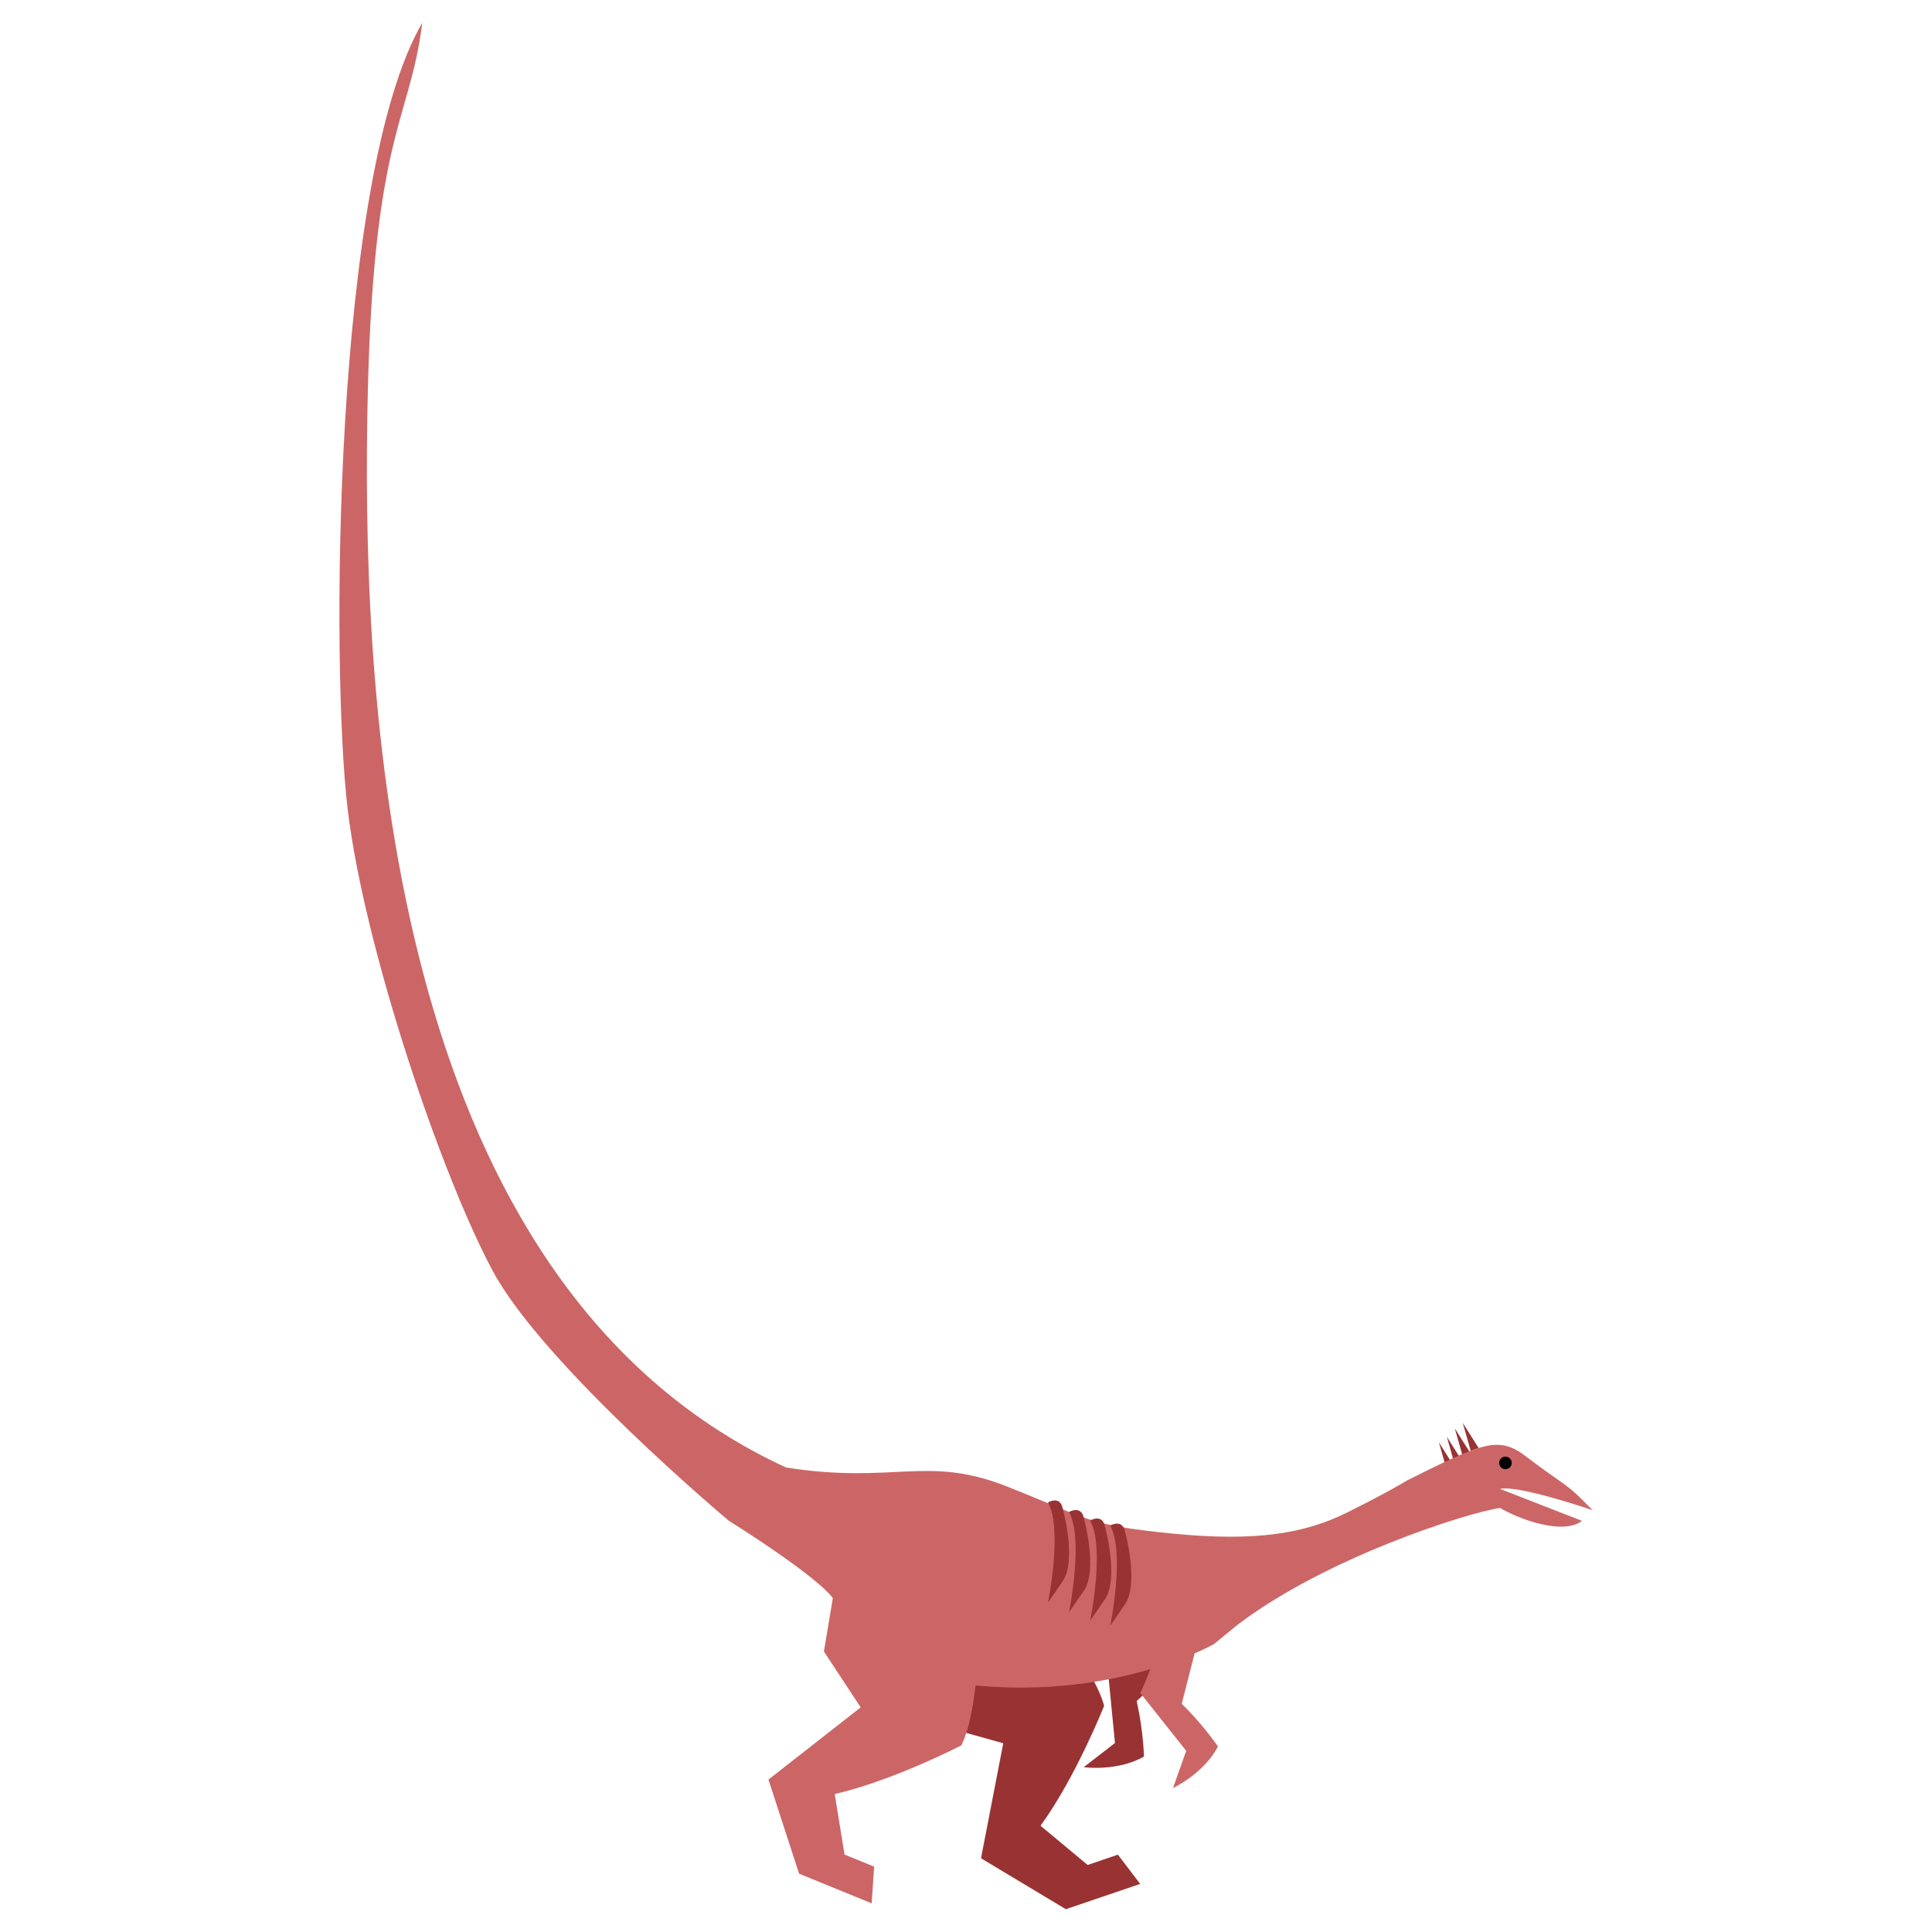 <svg xmlns="http://www.w3.org/2000/svg" viewBox="0 0 600 600"><defs><style>.cls-1{fill:#933;}.cls-2{fill:#c66;}</style></defs><title>aAlvarezsaurus</title><g id="Layer_17" data-name="Layer 17"><path class="cls-1" d="M324.16,499.92s15.81,18.46,18.73,29.85c0,0-8.7,22-19.74,37.23l14.63,12.18,9.4-3.2,6.91,9.09L331,592.92,304.66,577.1l6.91-35.71-20-5.59-15-24.45Z"/><path class="cls-1" d="M361.38,505.32s-11,9.5-17.35,13.09l2.23,22.9-9.7,7.5s10.4,1.45,18.72-3.3A98.93,98.93,0,0,0,353,528.28l13.12-12.19Z"/><polygon class="cls-1" points="459.2 449.69 454.26 441.87 456.73 450.54 459.2 449.69"/><polyline class="cls-1" points="456.73 451.42 451.79 443.59 454.26 452.26"/><polyline class="cls-1" points="454.26 454.03 449.33 446.2 451.79 454.87"/><polyline class="cls-1" points="451.79 455.75 446.86 447.93 449.33 456.59"/><path class="cls-2" d="M437.08,459.71c23.79-11.89,28.42-13.87,37-7.27S486.64,461,490.6,465l4,4s-23.13-7.93-28.74-6.6l25.44,9.91c-5.95,4.62-19.83-.66-25.44-4-9.59,1.32-53.86,15.2-81.61,36.35L377,510.59s-27.75,15.86-69.38,13.22S262.64,504,259.33,497.38s-33-25.11-33-25.11S168.81,424.1,153,394.66,113.3,295.18,108,251.57,103.39,54.66,131.14,7.08c-4,32.38-16.52,34.36-17.18,132.15s12.56,262.33,130.17,316.52c33.7,5.28,43.62-4,68.73,5.94s24.44,11.9,50.88,14.54,41.62,0,54.84-6.61S437.08,459.71,437.08,459.71Z"/><path class="cls-2" d="M304,507.21s-.17,24.3-5.44,34.82c0,0-21,10.91-39.33,15.13l3.05,18.8,9.19,3.75-.76,11.39-22.55-9.21-9.51-29.23,28.65-22.42-11.43-17.35,4.73-28.28Z"/><path class="cls-2" d="M361.57,505.32s-4.08,13.94-7.48,20.41l14.29,18-4.09,11.56s9.53-4.42,13.95-12.92A98.56,98.56,0,0,0,367,529.13l4.43-17.35Z"/><path class="cls-1" d="M336.56,471.27s4.54,16.2,0,22.8L332,500.68s4.62-22.6,0-31.12C332,469.56,335.66,467.39,336.56,471.27Z"/><path class="cls-1" d="M330,468.29s4.54,16.2,0,22.81l-4.54,6.61s4.63-22.61,0-31.13C325.46,466.58,329.1,464.41,330,468.29Z"/><path class="cls-1" d="M349.34,475.49s4.54,16.2,0,22.8l-4.54,6.61s4.63-22.6,0-31.12C344.8,473.78,348.44,471.61,349.34,475.49Z"/><path class="cls-1" d="M343.11,473.91s4.54,16.2,0,22.81l-4.54,6.6s4.63-22.6,0-31.12C338.57,472.2,342.21,470,343.11,473.91Z"/><circle cx="467.53" cy="454.32" r="1.96"/></g></svg>